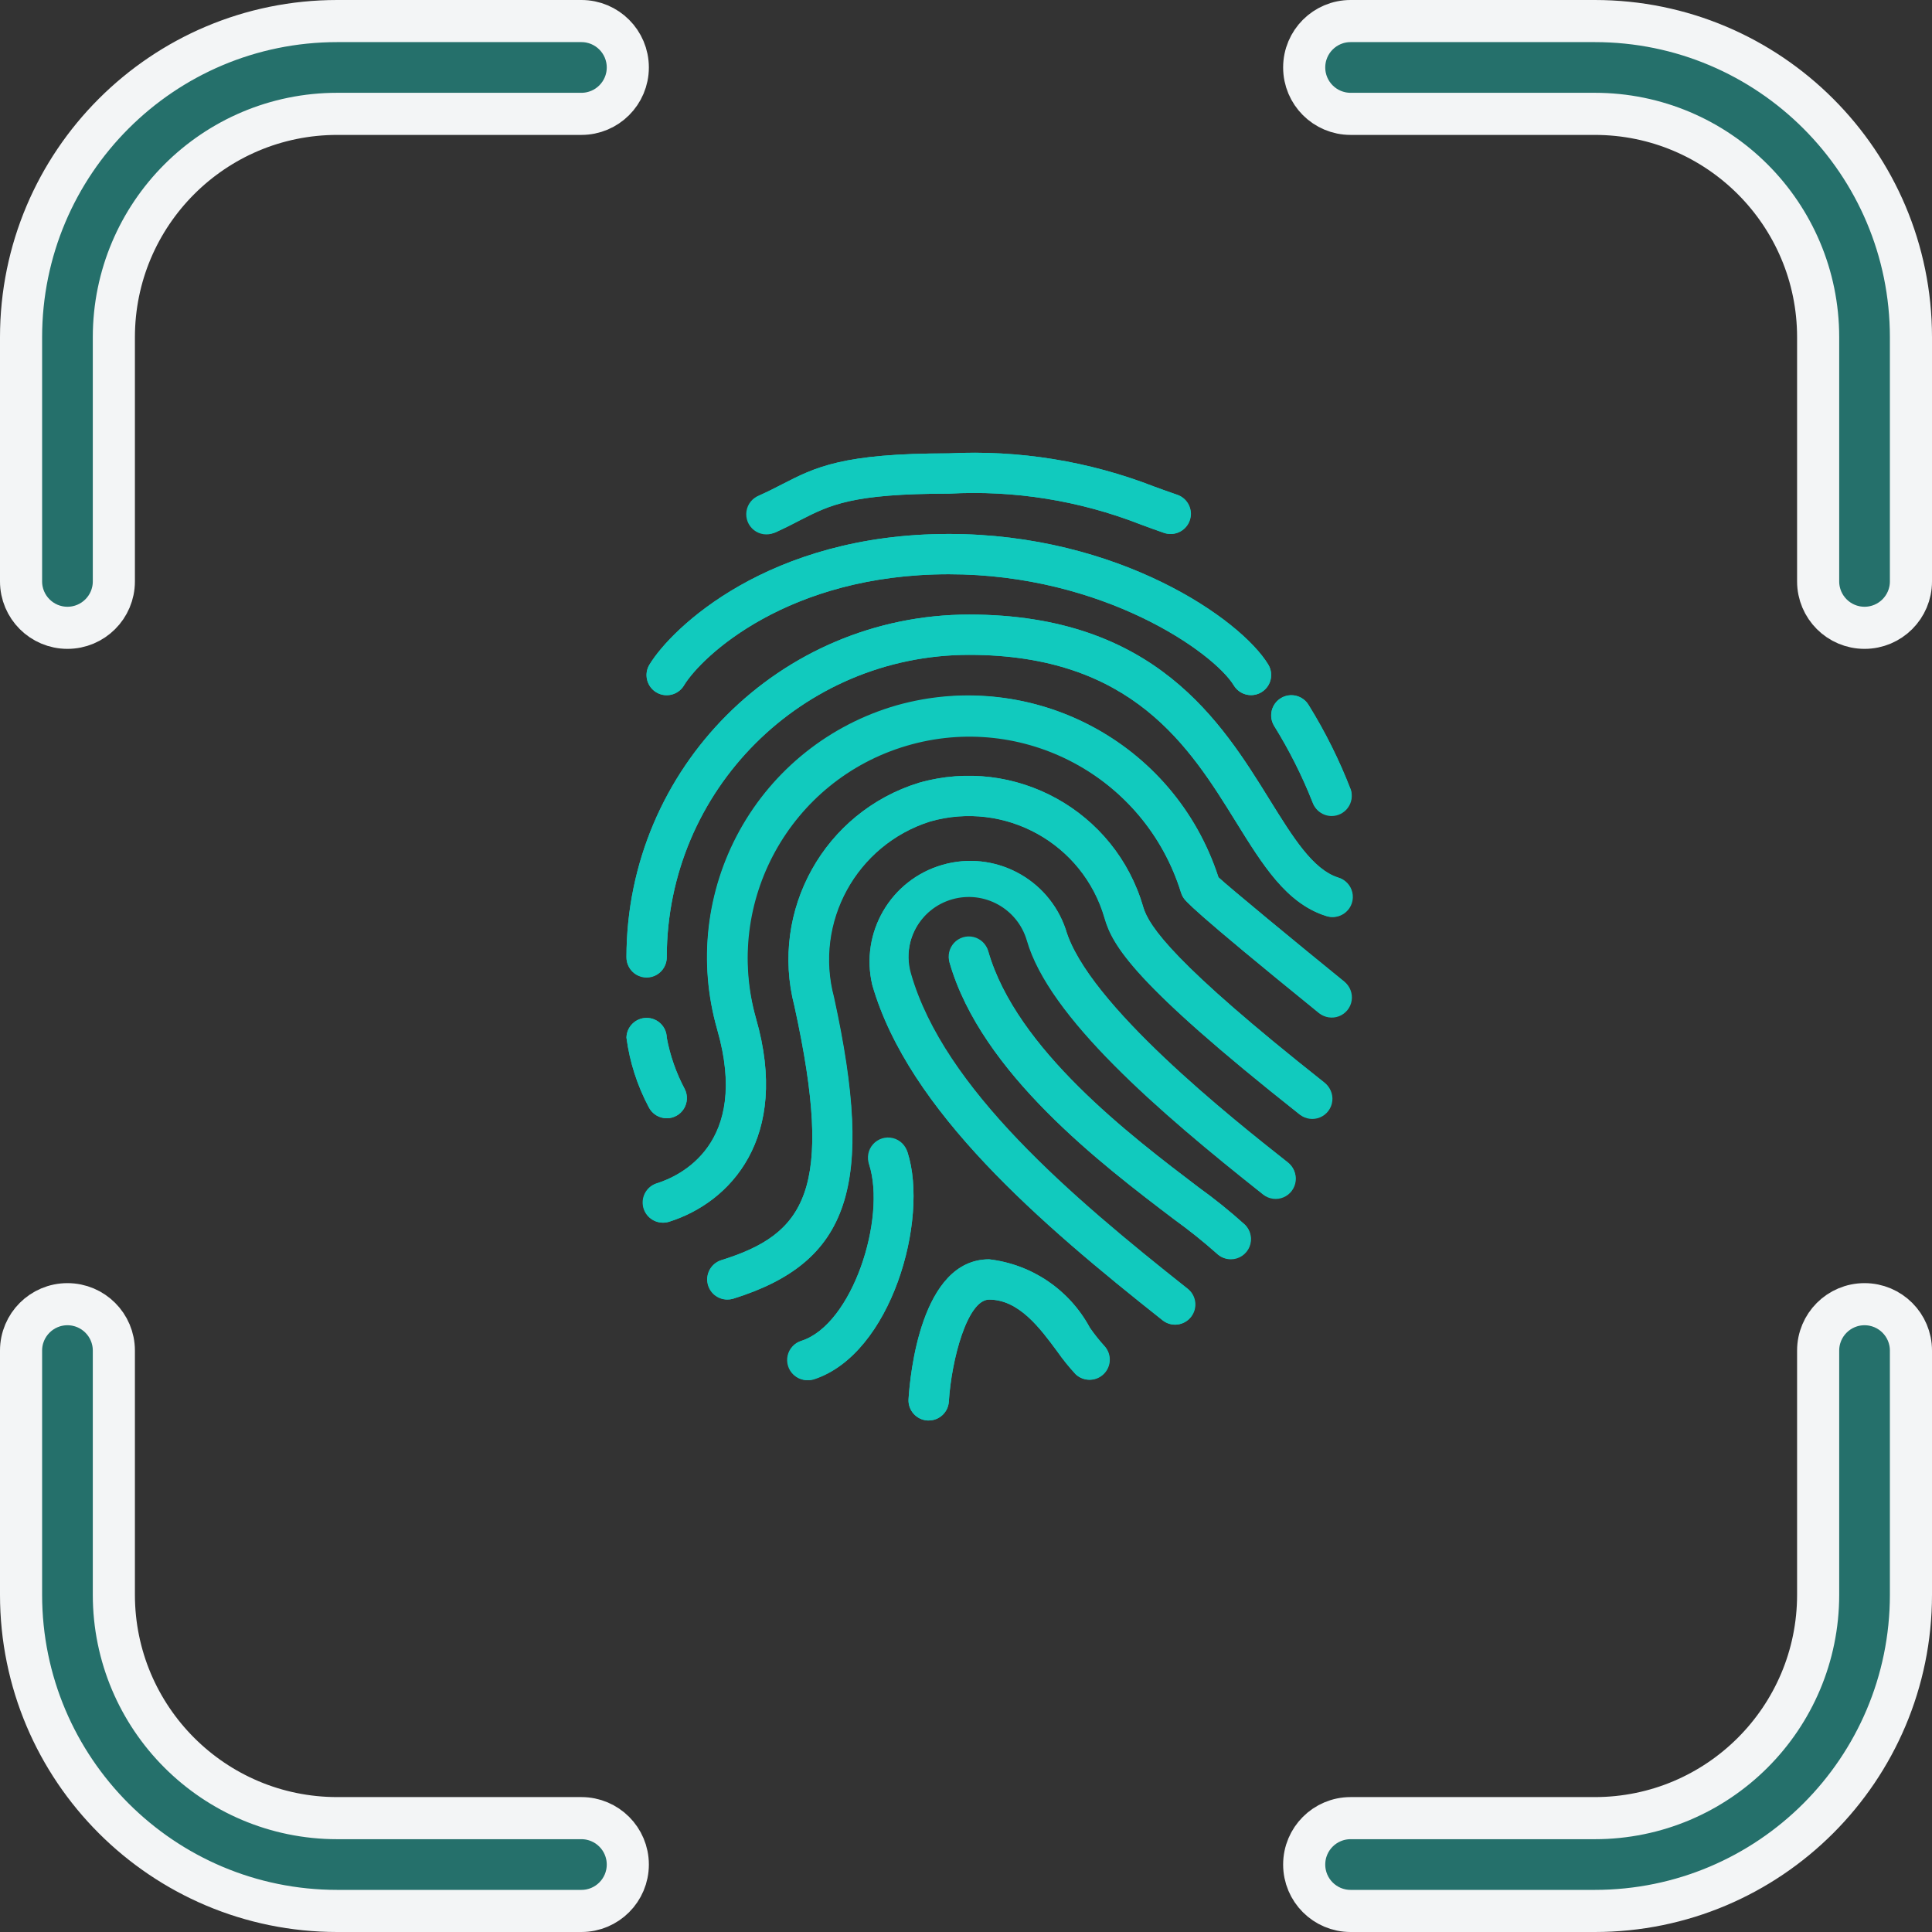 <svg width="367" height="367" viewBox="0 0 367 367" fill="none" xmlns="http://www.w3.org/2000/svg">
<rect x="0" y="0" width="367" height="367" fill="#333333" stroke="none"/>
<path d="M202.438 176.517C199.151 166.842 188.842 161.457 179.023 164.284C169.204 167.112 163.339 177.155 165.701 187.096C172.59 211.049 197.789 232.542 220.869 250.803C222.526 252.115 224.934 251.836 226.247 250.179C227.56 248.521 227.28 246.113 225.623 244.801C203.47 227.271 179.32 206.749 173.062 184.979C171.891 181.022 172.933 176.742 175.789 173.765C178.646 170.788 182.88 169.571 186.881 170.578C190.883 171.584 194.037 174.659 195.146 178.633C199.326 193.177 220.108 211.151 239.88 226.791C241.538 228.104 243.945 227.824 245.258 226.167C246.571 224.51 246.292 222.102 244.634 220.789C234.184 212.556 206.534 190.678 202.438 176.517Z" fill="#11CABE"/>
<path d="M231.451 166.647C223.118 140.82 195.626 126.434 169.656 134.311C143.686 142.187 128.818 169.421 136.236 195.526L136.252 195.582C142.537 217.414 129.064 223.468 124.763 224.8C122.78 225.46 121.692 227.587 122.319 229.581C122.946 231.574 125.056 232.696 127.059 232.102C138.763 228.444 150.131 216.141 143.601 193.46C137.166 171.116 150.063 147.785 172.408 141.349L172.443 141.34C194.535 135.13 217.552 147.65 224.343 169.57C224.433 169.869 224.562 170.154 224.725 170.42C225.123 171.079 225.943 172.463 250.545 192.427C251.605 193.301 253.052 193.54 254.337 193.053C255.621 192.566 256.547 191.428 256.761 190.071C256.976 188.714 256.446 187.346 255.374 186.487C246.431 179.233 233.363 168.447 231.451 166.647Z" fill="#11CABE"/>
<path d="M217.166 172.283C211.88 154.028 192.829 143.484 174.553 148.698C156.61 154.238 146.195 172.907 150.906 191.085C158.638 226.297 152.859 234.427 136.997 239.381C135.014 240.04 133.926 242.168 134.553 244.161C135.18 246.155 137.29 247.277 139.293 246.683C161.454 239.793 166.269 225.31 158.43 189.433C154.629 175.211 162.677 160.514 176.705 156.055C190.931 152.013 205.749 160.223 209.865 174.427C211.397 179.647 215.461 186.81 246.808 211.621C248.469 212.865 250.818 212.559 252.105 210.932C253.392 209.305 253.149 206.949 251.556 205.619C223.106 183.114 218.237 175.984 217.166 172.283Z" fill="#11CABE"/>
<path d="M227.699 225.561C214.747 215.732 193.069 199.29 187.733 180.75C187.108 178.773 185.021 177.653 183.027 178.226C181.034 178.798 179.859 180.854 180.377 182.863C186.41 203.853 209.359 221.26 223.069 231.662C225.855 233.668 228.537 235.814 231.106 238.091C232.611 239.52 234.98 239.489 236.447 238.022C237.915 236.554 237.946 234.185 236.517 232.68C233.714 230.143 230.77 227.766 227.699 225.561Z" fill="#11CABE"/>
<path d="M206.985 252.182C203.117 245.006 195.992 240.166 187.894 239.216C174.881 239.216 172.868 261.338 172.584 265.771C172.453 267.879 174.054 269.695 176.162 269.829H176.407C178.431 269.833 180.109 268.26 180.234 266.239C180.716 258.355 183.732 246.873 187.889 246.873C193.56 246.873 197.588 252.338 200.823 256.724C201.89 258.246 203.058 259.693 204.32 261.057C205.83 262.455 208.175 262.41 209.629 260.954C211.083 259.499 211.127 257.154 209.728 255.646C208.736 254.552 207.817 253.395 206.976 252.182H206.985Z" fill="#11CABE"/>
<path d="M172.409 218.916C171.697 217.007 169.615 215.99 167.672 216.602C165.729 217.214 164.606 219.241 165.116 221.213C168.392 231.447 161.952 251.533 152.272 254.676C150.944 255.065 149.929 256.141 149.618 257.49C149.308 258.839 149.75 260.251 150.774 261.182C151.798 262.113 153.245 262.418 154.559 261.981L154.637 261.954C169.363 257.213 176.465 231.631 172.409 218.916Z" fill="#11CABE"/>
<path d="M254.139 166.679C249.355 165.147 245.596 159.024 241.241 152.035C232.022 137.139 219.387 116.739 184.068 116.739C148.15 116.781 119.043 145.887 119.001 181.805C118.974 183.189 119.698 184.48 120.893 185.18C122.088 185.88 123.568 185.88 124.763 185.18C125.958 184.48 126.681 183.189 126.655 181.805C126.688 150.109 152.375 124.424 184.07 124.393C215.125 124.393 226.004 141.953 234.745 156.069C239.89 164.374 244.328 171.547 251.779 173.966C253.082 174.431 254.535 174.157 255.579 173.248C256.623 172.339 257.095 170.938 256.814 169.583C256.533 168.228 255.542 167.13 254.223 166.712L254.144 166.686L254.139 166.679Z" fill="#11CABE"/>
<path d="M126.655 212.423C127.982 212.423 129.215 211.736 129.912 210.606C130.609 209.477 130.672 208.067 130.077 206.881C128.444 203.819 127.289 200.524 126.655 197.112C126.616 195.026 124.914 193.356 122.828 193.356C120.742 193.356 119.041 195.026 119.001 197.112C119.615 201.727 121.049 206.196 123.233 210.308C123.882 211.604 125.206 212.422 126.655 212.423Z" fill="#11CABE"/>
<path d="M124.665 131.49C126.47 132.59 128.825 132.019 129.926 130.215V130.204C133.249 124.723 149.614 109.084 180.233 109.084C209.657 109.084 230.592 123.989 234.368 130.204C235.465 132.011 237.819 132.587 239.627 131.49C241.434 130.393 242.01 128.039 240.913 126.231C235.661 117.581 212.475 101.43 180.234 101.43C145.948 101.43 127.57 119.335 123.373 126.24C122.283 128.047 122.861 130.396 124.665 131.49Z" fill="#11CABE"/>
<path d="M147.323 101.093C149.076 100.328 150.56 99.562 151.969 98.797C157.726 95.896 161.867 93.774 180.238 93.774C192.643 93.091 205.05 95.078 216.621 99.6C218.083 100.151 219.553 100.687 221.091 101.216C221.493 101.355 221.914 101.428 222.339 101.43C224.212 101.434 225.813 100.082 226.122 98.235C226.432 96.388 225.359 94.588 223.587 93.981C222.103 93.468 220.698 92.948 219.286 92.449C206.862 87.605 193.552 85.447 180.234 86.12C159.995 86.12 154.928 88.722 148.496 92.022C147.203 92.687 145.826 93.397 144.217 94.112C142.927 94.603 142.002 95.751 141.796 97.116C141.59 98.481 142.134 99.852 143.221 100.703C144.308 101.553 145.769 101.753 147.045 101.225C147.146 101.185 147.245 101.139 147.341 101.088L147.323 101.093Z" fill="#11CABE"/>
<path d="M249.31 152.349C250.021 154.258 252.103 155.276 254.046 154.664C255.989 154.052 257.113 152.025 256.602 150.053C254.43 144.43 251.736 139.023 248.556 133.902C247.448 132.101 245.09 131.539 243.289 132.647C241.488 133.754 240.926 136.112 242.034 137.913C244.884 142.499 247.319 147.33 249.31 152.349Z" fill="#11CABE"/>
<path d="M223.214 251.634C222.352 251.633 221.516 251.342 220.84 250.808C197.762 232.535 172.585 211.043 165.695 187.102C163.334 177.16 169.199 167.117 179.018 164.29C188.837 161.462 199.145 166.847 202.433 176.522C206.506 190.675 234.154 212.561 244.537 220.797C245.669 221.6 246.278 222.952 246.129 224.331C245.98 225.711 245.096 226.902 243.819 227.444C242.542 227.986 241.071 227.795 239.975 226.944C239.912 226.897 239.85 226.849 239.791 226.798C220.019 211.152 199.22 193.185 195.05 178.64C193.269 172.579 186.928 169.093 180.857 170.838C174.786 172.583 171.263 178.904 172.974 184.986C179.236 206.756 203.382 227.278 225.535 244.807C226.812 245.82 227.308 247.529 226.771 249.067C226.235 250.606 224.784 251.636 223.155 251.635L223.214 251.634Z" fill="#11CABE"/>
<path d="M125.892 232.256C124.005 232.251 122.403 230.871 122.119 229.006C121.834 227.14 122.951 225.346 124.751 224.778C129.03 223.439 142.5 217.384 136.233 195.56C132.585 182.878 134.124 169.266 140.512 157.719C146.9 146.172 157.614 137.636 170.296 133.988L170.334 133.977C196.175 126.717 223.143 141.132 231.462 166.651C233.368 168.44 246.435 179.236 255.376 186.492C256.899 187.854 257.085 190.171 255.798 191.757C254.512 193.344 252.207 193.641 250.56 192.432C225.95 172.461 225.131 171.075 224.732 170.417C224.574 170.153 224.448 169.87 224.357 169.575C217.532 147.578 194.3 135.146 172.212 141.673C150.125 148.199 137.38 171.262 143.608 193.435V193.444C150.13 216.11 138.77 228.426 127.058 232.086C126.681 232.203 126.287 232.261 125.892 232.256Z" fill="#11CABE"/>
<path d="M138.139 246.87C136.252 246.864 134.651 245.485 134.366 243.619C134.082 241.754 135.199 239.96 136.998 239.392C152.859 234.438 158.631 226.287 150.895 191.096C146.185 172.917 156.598 154.247 174.541 148.703C192.817 143.501 211.863 154.04 217.162 172.289C218.226 175.986 223.087 183.112 251.493 205.603C252.625 206.405 253.235 207.757 253.086 209.137C252.937 210.516 252.053 211.707 250.776 212.249C249.499 212.792 248.028 212.6 246.932 211.749C246.869 211.702 246.808 211.654 246.748 211.603C215.365 186.787 211.298 179.614 209.805 174.409C205.7 160.196 190.87 151.983 176.645 156.044C162.589 160.505 154.536 175.241 158.372 189.48C166.244 225.359 161.428 239.803 139.236 246.719C138.878 246.822 138.507 246.872 138.135 246.866L138.139 246.87Z" fill="#11CABE"/>
<path d="M233.823 239.216C232.809 239.217 231.836 238.815 231.118 238.098C228.549 235.819 225.866 233.67 223.081 231.66C209.367 221.257 186.418 203.85 180.386 182.861C179.972 181.55 180.294 180.118 181.229 179.109C182.163 178.1 183.567 177.671 184.906 177.983C186.245 178.295 187.314 179.302 187.706 180.62L187.743 180.748C193.101 199.287 214.744 215.73 227.7 225.56C230.773 227.768 233.719 230.147 236.525 232.686C237.616 233.78 237.942 235.423 237.351 236.852C236.76 238.28 235.369 239.212 233.823 239.216Z" fill="#11CABE"/>
<path d="M176.412 269.835H176.167C174.06 269.7 172.459 267.885 172.59 265.777C172.865 261.345 174.886 239.221 187.9 239.221C196.014 240.164 203.157 245.008 207.037 252.196C207.872 253.41 208.788 254.566 209.778 255.657C211.195 257.163 211.159 259.523 209.697 260.986C208.234 262.449 205.874 262.485 204.367 261.068C203.103 259.71 201.934 258.265 200.87 256.744C197.609 252.341 193.577 246.869 187.903 246.869C183.753 246.869 180.729 258.347 180.247 266.243C180.122 268.267 178.44 269.843 176.412 269.835Z" fill="#11CABE"/>
<path d="M153.447 262.181C151.561 262.184 149.954 260.813 149.66 258.95C149.366 257.088 150.473 255.288 152.268 254.71C161.943 251.565 168.343 231.477 165.112 221.243C164.618 219.917 164.896 218.427 165.834 217.368C166.772 216.309 168.218 215.854 169.593 216.184C170.969 216.515 172.05 217.577 172.405 218.947C176.469 231.662 169.343 257.221 154.63 262.027C154.246 262.14 153.847 262.192 153.447 262.181Z" fill="#11CABE"/>
<path d="M122.829 185.632C120.715 185.632 119.001 183.919 119.001 181.805C119.043 145.886 148.152 116.779 184.071 116.739C219.39 116.739 232.028 137.139 241.252 152.035C245.608 159.052 249.37 165.124 254.15 166.679C255.507 167.043 256.556 168.122 256.881 169.489C257.207 170.856 256.757 172.292 255.71 173.229C254.662 174.166 253.186 174.453 251.863 173.978L251.785 173.952C244.329 171.533 239.89 164.36 234.745 156.055C226 141.953 215.122 124.393 184.071 124.393C152.377 124.427 126.693 150.111 126.659 181.805C126.659 182.82 126.256 183.794 125.537 184.512C124.819 185.23 123.845 185.633 122.829 185.632Z" fill="#11CABE"/>
<path d="M126.655 212.424C125.204 212.426 123.876 211.608 123.226 210.31C121.042 206.198 119.611 201.729 119.001 197.113C119.041 195.028 120.742 193.358 122.828 193.358C124.914 193.358 126.616 195.028 126.655 197.113C127.291 200.525 128.445 203.82 130.077 206.883C130.672 208.069 130.609 209.479 129.912 210.608C129.215 211.737 127.982 212.425 126.655 212.425V212.424Z" fill="#11CABE"/>
<path d="M237.65 132.048C236.313 132.046 235.073 131.347 234.381 130.203C230.608 123.995 209.665 109.083 180.239 109.083C149.623 109.083 133.249 124.722 129.925 130.203C128.865 131.986 126.578 132.6 124.768 131.589C122.957 130.578 122.281 128.308 123.243 126.471C123.289 126.39 123.337 126.31 123.388 126.233C127.575 119.334 145.953 101.429 180.24 101.429C212.483 101.429 235.669 117.58 240.919 126.239C241.635 127.42 241.658 128.895 240.981 130.098C240.304 131.302 239.031 132.047 237.65 132.049V132.048Z" fill="#11CABE"/>
<path d="M222.34 101.429C221.915 101.43 221.493 101.36 221.092 101.222C219.56 100.694 218.076 100.144 216.613 99.607C205.044 95.084 192.64 93.095 180.237 93.774C161.866 93.774 157.724 95.895 152.007 98.827C150.591 99.555 149.107 100.312 147.361 101.123C145.451 101.864 143.298 100.973 142.469 99.1C141.641 97.228 142.43 95.035 144.262 94.12C145.877 93.392 147.248 92.689 148.549 92.023C154.928 88.728 160.003 86.124 180.235 86.124C193.547 85.445 206.853 87.595 219.274 92.431C220.683 92.952 222.091 93.48 223.575 93.963C225.382 94.544 226.49 96.361 226.18 98.233C225.869 100.105 224.234 101.467 222.337 101.434L222.34 101.429Z" fill="#11CABE"/>
<path d="M252.959 155.012C251.296 155.009 249.825 153.933 249.319 152.349C247.33 147.319 244.895 142.477 242.043 137.881C241.327 136.716 241.286 135.257 241.937 134.054C242.588 132.851 243.831 132.086 245.198 132.048C246.565 132.01 247.849 132.705 248.565 133.87C251.742 138.991 254.433 144.398 256.602 150.021C256.973 151.184 256.767 152.454 256.047 153.44C255.327 154.426 254.18 155.01 252.959 155.011V155.012Z" fill="#11CABE"/>
<path d="M64.069 21.628C40.63 21.628 21.628 40.63 21.628 64.07V110.444C21.628 115.311 17.682 119.257 12.814 119.257C7.946 119.257 4 115.311 4 110.444V64.07C4 30.894 30.894 4 64.069 4H110.444C115.311 4 119.257 7.946 119.257 12.814C119.257 17.682 115.311 21.628 110.444 21.628H64.069Z" fill="#11CABE" fill-opacity="0.4" stroke="#F3F5F6" stroke-width="8" stroke-linecap="round"/>
<path d="M21.628 302.93C21.628 326.37 40.63 345.372 64.07 345.372L110.444 345.372C115.311 345.372 119.257 349.318 119.257 354.186C119.257 359.054 115.311 363 110.444 363L64.07 363C30.894 363 4 336.106 4 302.93L4 256.556C4 251.688 7.946 247.742 12.814 247.742C17.682 247.742 21.628 251.688 21.628 256.556L21.628 302.93Z" fill="#11CABE" fill-opacity="0.4" stroke="#F3F5F6" stroke-width="8" stroke-linecap="round"/>
<path d="M302.931 345.372C326.37 345.372 345.372 326.37 345.372 302.93L345.372 256.556C345.372 251.688 349.318 247.742 354.186 247.742C359.054 247.742 363 251.688 363 256.556L363 302.93C363 336.106 336.106 363 302.931 363L256.556 363C251.689 363 247.743 359.054 247.743 354.186C247.743 349.318 251.689 345.372 256.556 345.372L302.931 345.372Z" fill="#11CABE" fill-opacity="0.4" stroke="#F3F5F6" stroke-width="8" stroke-linecap="round"/>
<path d="M345.372 64.069C345.372 40.63 326.37 21.628 302.931 21.628L256.556 21.628C251.689 21.628 247.743 17.682 247.743 12.814C247.743 7.946 251.689 4 256.556 4L302.931 4C336.106 4 363 30.894 363 64.069L363 110.444C363 115.311 359.054 119.257 354.186 119.257C349.318 119.257 345.372 115.311 345.372 110.444L345.372 64.069Z" fill="#11CABE" fill-opacity="0.4" stroke="#F3F5F6" stroke-width="8" stroke-linecap="round"/>
</svg>
